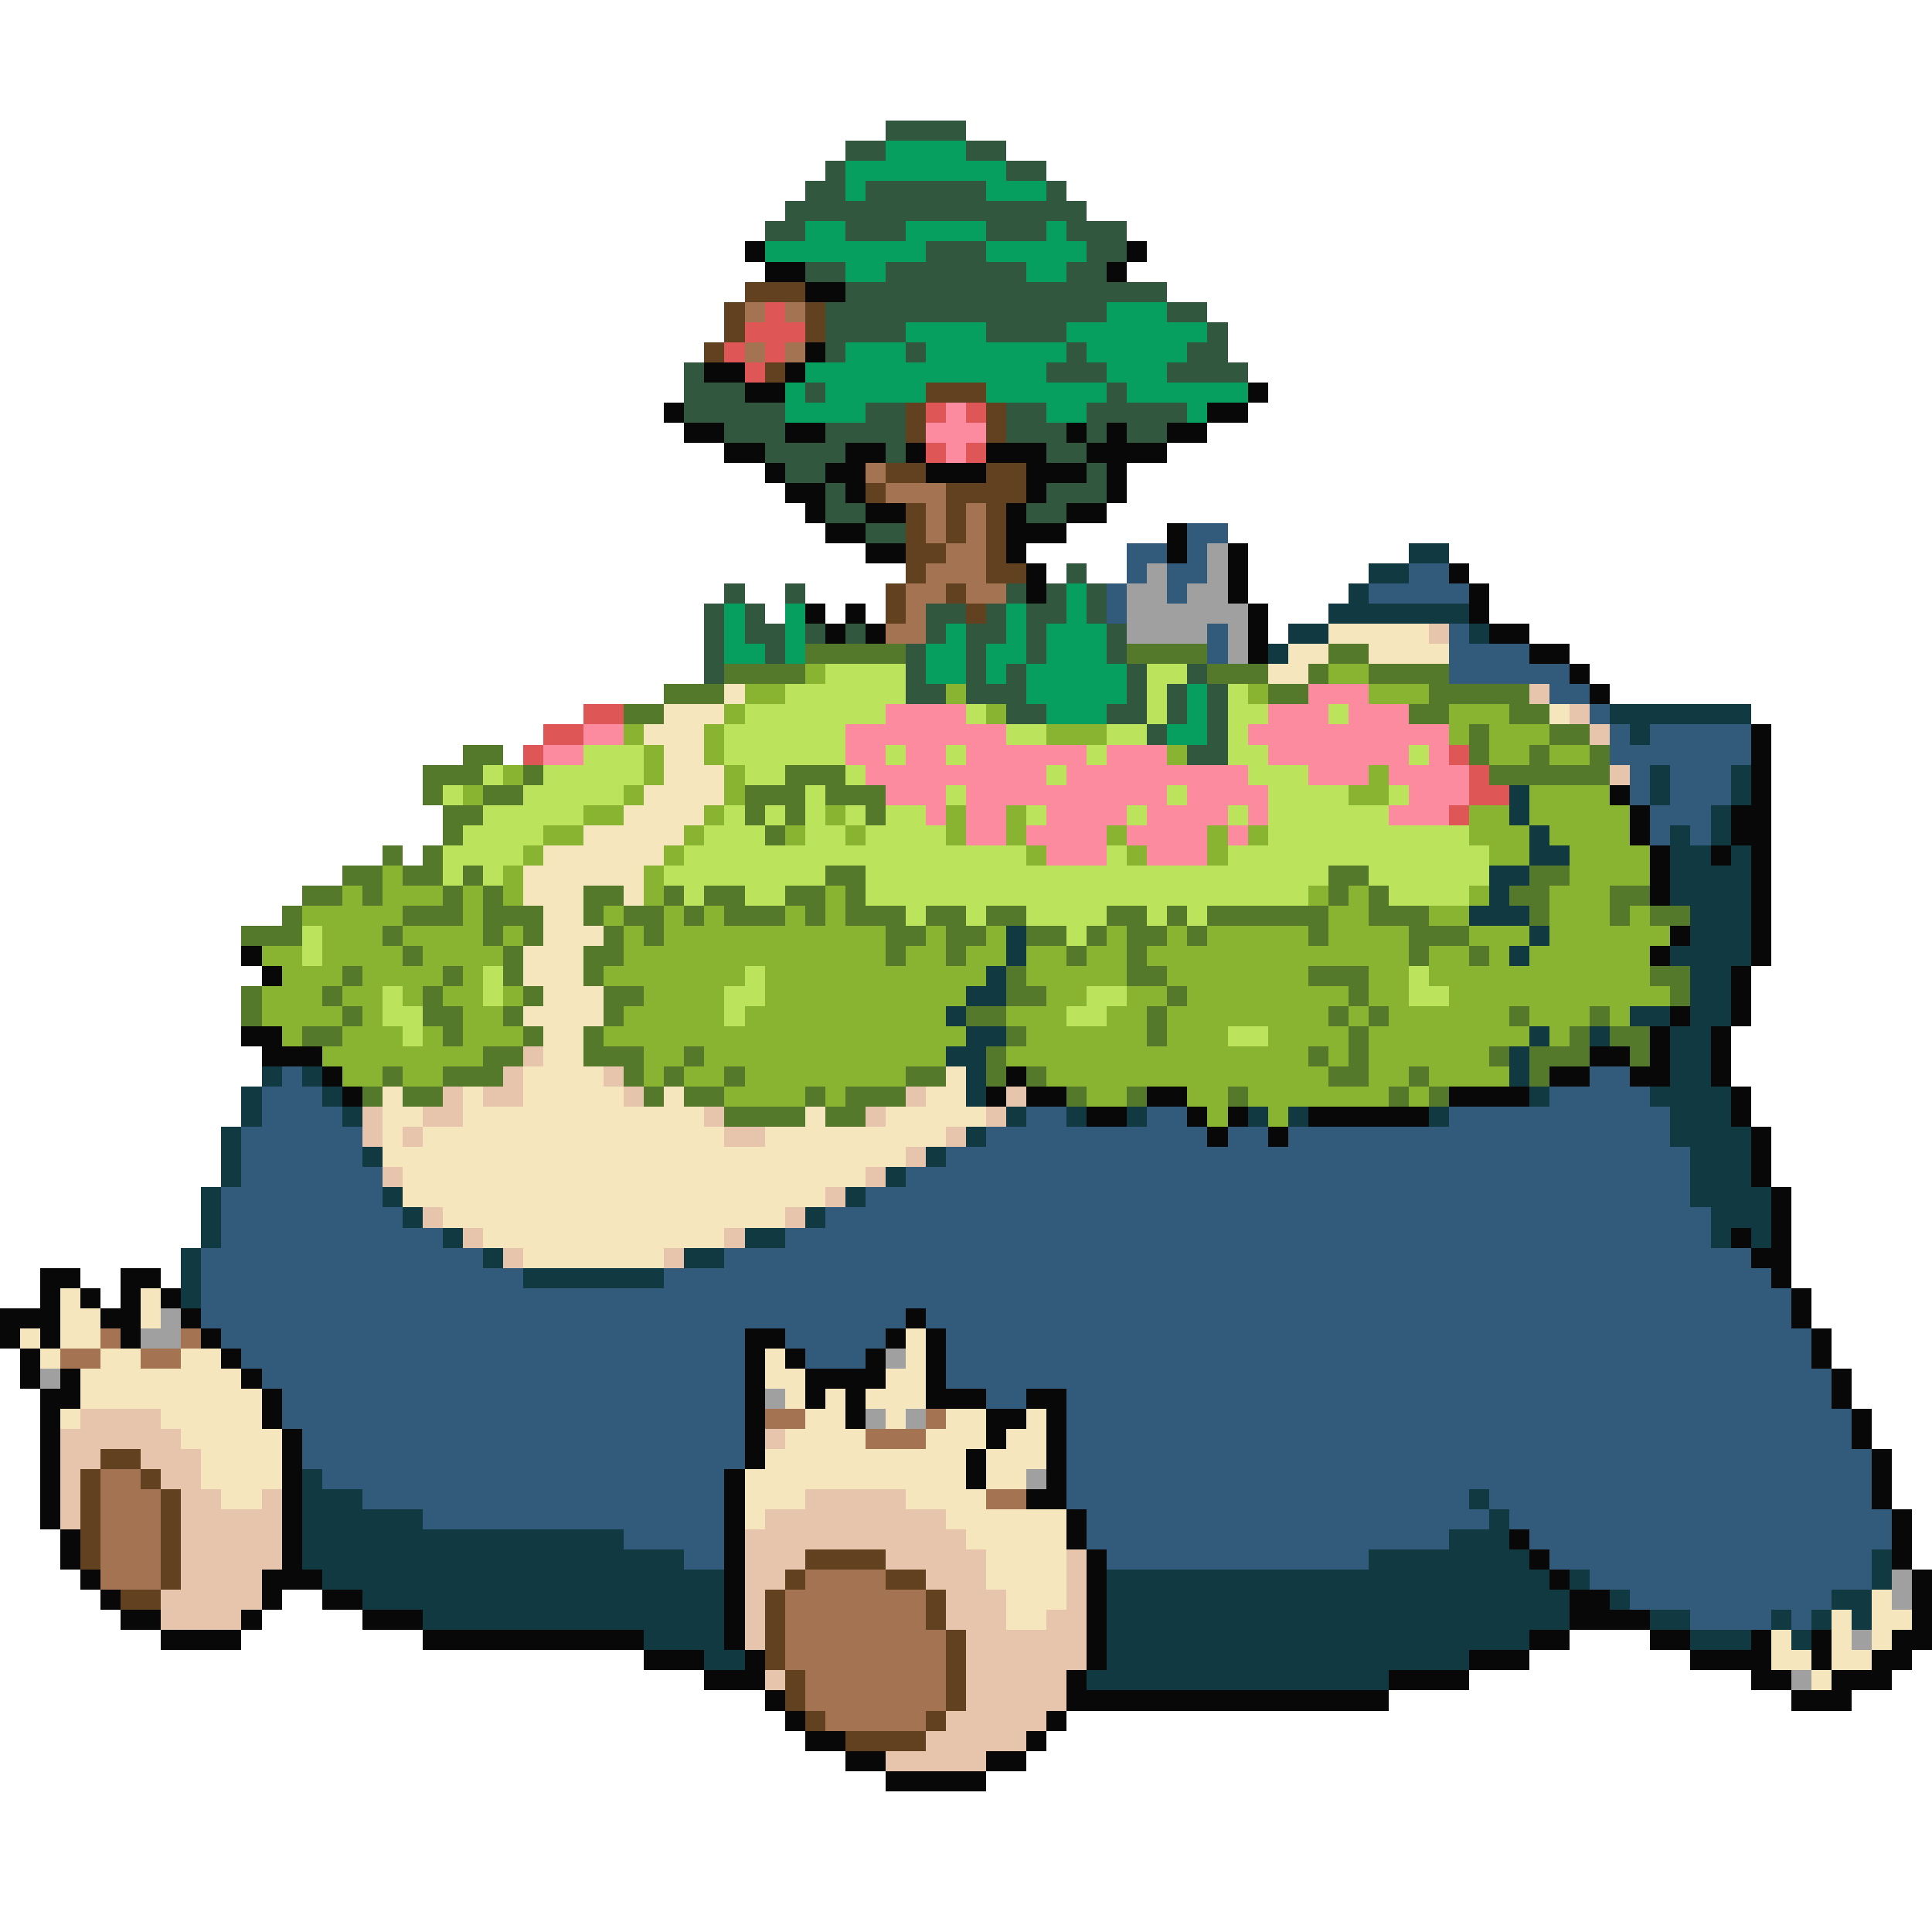 <svg xmlns="http://www.w3.org/2000/svg" viewBox="0 -0.5 96 96" shape-rendering="crispEdges">
<path stroke="#31573f" d="M44 6h4M42 7h2M48 7h2M41 8h1M50 8h2M40 9h2M43 9h6M52 9h1M39 10h15M38 11h2M42 11h3M49 11h3M53 11h3M46 12h3M54 12h2M40 13h2M44 13h7M53 13h2M42 14h16M41 15h14M58 15h2M41 16h4M49 16h4M60 16h1M41 17h1M45 17h1M53 17h1M59 17h2M34 18h1M52 18h3M58 18h4M34 19h3M40 19h1M55 19h1M34 20h5M43 20h2M50 20h2M54 20h5M36 21h3M41 21h4M50 21h3M54 21h1M56 21h2M38 22h4M44 22h1M52 22h2M39 23h2M54 23h1M41 24h1M52 24h3M41 25h2M51 25h2M43 26h2M53 28h1M36 29h1M39 29h1M50 29h1M52 29h1M54 29h1M35 30h1M37 30h1M46 30h2M49 30h1M51 30h2M54 30h1M35 31h1M37 31h2M40 31h1M42 31h1M46 31h1M48 31h2M51 31h1M55 31h1M35 32h1M38 32h1M45 32h1M48 32h1M51 32h1M55 32h1M35 33h1M45 33h1M48 33h1M50 33h1M56 33h1M59 33h1M45 34h2M48 34h3M56 34h1M58 34h1M60 34h1M50 35h2M55 35h2M58 35h1M60 35h1M57 36h1M60 36h1M59 37h2" />
<path stroke="#069f5f" d="M44 7h4M42 8h8M42 9h1M49 9h3M40 11h2M45 11h4M52 11h1M38 12h8M49 12h5M42 13h2M51 13h2M55 15h3M45 16h4M53 16h7M42 17h3M46 17h7M54 17h5M40 18h12M55 18h3M39 19h1M41 19h5M49 19h6M56 19h6M39 20h4M52 20h2M59 20h1M53 29h1M36 30h1M39 30h1M50 30h1M53 30h1M36 31h1M39 31h1M47 31h1M50 31h1M52 31h3M36 32h2M39 32h1M46 32h2M49 32h2M52 32h3M46 33h2M49 33h1M51 33h5M51 34h5M59 34h1M52 35h3M59 35h1M58 36h2" />
<path stroke="#080808" d="M37 12h1M56 12h1M38 13h2M55 13h1M40 14h2M40 17h1M35 18h2M39 18h1M37 19h2M62 19h1M33 20h1M60 20h2M34 21h2M39 21h2M53 21h1M55 21h1M58 21h2M36 22h2M42 22h2M45 22h1M49 22h3M54 22h4M38 23h1M41 23h2M46 23h3M51 23h3M55 23h1M39 24h2M42 24h1M51 24h1M55 24h1M40 25h1M43 25h2M50 25h1M53 25h2M41 26h2M50 26h3M58 26h1M43 27h2M50 27h1M58 27h1M61 27h1M51 28h1M61 28h1M72 28h1M51 29h1M61 29h1M73 29h1M40 30h1M42 30h1M62 30h1M73 30h1M41 31h1M43 31h1M62 31h1M74 31h2M62 32h1M76 32h2M78 33h1M79 34h1M87 36h1M87 37h1M87 38h1M80 39h1M87 39h1M81 40h1M86 40h2M81 41h1M86 41h2M82 42h1M85 42h1M87 42h1M82 43h1M87 43h1M82 44h1M87 44h1M87 45h1M83 46h1M87 46h1M12 47h1M82 47h1M87 47h1M13 48h1M86 48h1M86 49h1M83 50h1M86 50h1M12 51h2M82 51h1M85 51h1M13 52h3M79 52h2M82 52h1M85 52h1M16 53h1M50 53h1M77 53h2M81 53h2M85 53h1M17 54h1M49 54h1M51 54h2M57 54h2M72 54h4M86 54h1M54 55h2M59 55h1M61 55h1M65 55h6M86 55h1M60 56h1M63 56h1M87 56h1M87 57h1M87 58h1M88 59h1M88 60h1M86 61h1M88 61h1M87 62h2M2 63h2M6 63h2M88 63h1M2 64h1M4 64h1M6 64h1M8 64h1M89 64h1M0 65h3M5 65h2M9 65h1M45 65h1M89 65h1M0 66h1M2 66h1M6 66h1M10 66h1M37 66h2M44 66h1M46 66h1M90 66h1M1 67h1M11 67h1M37 67h1M39 67h1M43 67h1M46 67h1M90 67h1M1 68h1M3 68h1M12 68h1M37 68h1M40 68h4M46 68h1M91 68h1M2 69h2M13 69h1M37 69h1M40 69h1M42 69h1M46 69h3M51 69h2M91 69h1M2 70h1M13 70h1M37 70h1M42 70h1M49 70h2M52 70h1M92 70h1M2 71h1M14 71h1M37 71h1M49 71h1M52 71h1M92 71h1M2 72h1M14 72h1M37 72h1M48 72h1M52 72h1M93 72h1M2 73h1M14 73h1M36 73h1M48 73h1M52 73h1M93 73h1M2 74h1M14 74h1M36 74h1M51 74h2M93 74h1M2 75h1M14 75h1M36 75h1M53 75h1M94 75h1M3 76h1M14 76h1M36 76h1M53 76h1M75 76h1M94 76h1M3 77h1M14 77h1M36 77h1M54 77h1M76 77h1M94 77h1M4 78h1M13 78h3M36 78h1M54 78h1M77 78h1M95 78h1M5 79h1M13 79h1M16 79h2M36 79h1M54 79h1M78 79h2M95 79h1M6 80h2M12 80h1M18 80h3M36 80h1M54 80h1M78 80h4M95 80h1M8 81h4M21 81h11M36 81h1M54 81h1M76 81h2M82 81h2M87 81h1M90 81h1M94 81h2M32 82h3M37 82h1M54 82h1M73 82h3M84 82h4M90 82h1M93 82h2M35 83h3M53 83h1M69 83h4M87 83h2M91 83h3M38 84h1M53 84h16M89 84h3M39 85h1M52 85h1M40 86h2M51 86h1M42 87h2M49 87h2M44 88h5" />
<path stroke="#624120" d="M37 14h3M36 15h1M40 15h1M36 16h1M40 16h1M35 17h1M38 18h1M46 19h3M45 20h1M49 20h1M45 21h1M49 21h1M44 23h2M49 23h2M43 24h1M47 24h4M45 25h1M47 25h1M49 25h1M45 26h1M47 26h1M49 26h1M45 27h2M49 27h1M45 28h1M49 28h2M44 29h1M47 29h1M44 30h1M48 30h1M5 72h2M4 73h1M7 73h1M4 74h1M8 74h1M4 75h1M8 75h1M4 76h1M8 76h1M4 77h1M8 77h1M40 77h4M8 78h1M39 78h1M44 78h2M6 79h2M38 79h1M46 79h1M38 80h1M46 80h1M38 81h1M47 81h1M38 82h1M47 82h1M39 83h1M47 83h1M39 84h1M47 84h1M40 85h1M46 85h1M42 86h4" />
<path stroke="#a47352" d="M37 15h1M39 15h1M37 17h1M39 17h1M43 23h1M44 24h3M46 25h1M48 25h1M46 26h1M48 26h1M47 27h2M46 28h3M45 29h2M48 29h2M45 30h1M44 31h2M5 66h1M9 66h1M3 67h2M7 67h2M38 70h2M46 70h1M43 71h3M5 73h2M5 74h3M49 74h2M5 75h3M5 76h3M5 77h3M5 78h3M40 78h4M39 79h7M39 80h7M39 81h8M39 82h8M40 83h7M40 84h7M41 85h5" />
<path stroke="#de5656" d="M38 15h1M37 16h3M36 17h1M38 17h1M37 18h1M46 20h1M48 20h1M46 22h1M48 22h1M29 35h2M27 36h2M26 37h1M72 37h1M73 38h1M73 39h2M72 40h1" />
<path stroke="#fc8b9f" d="M47 20h1M46 21h3M47 22h1M65 34h3M44 35h4M63 35h3M67 35h3M29 36h2M42 36h8M62 36h10M27 37h2M42 37h2M45 37h2M48 37h6M55 37h3M63 37h7M71 37h1M43 38h9M53 38h9M65 38h3M69 38h4M44 39h3M48 39h10M59 39h4M70 39h3M46 40h1M48 40h2M52 40h4M57 40h4M62 40h1M69 40h3M48 41h2M51 41h4M56 41h4M61 41h1M52 42h3M57 42h3" />
<path stroke="#315a7b" d="M59 26h2M56 27h2M59 27h1M56 28h1M58 28h2M70 28h2M55 29h1M58 29h1M68 29h5M55 30h1M60 31h1M72 31h1M60 32h1M72 32h4M72 33h6M77 34h2M79 35h1M80 36h1M82 36h5M80 37h7M81 38h1M83 38h3M81 39h1M83 39h3M82 40h3M82 41h1M84 41h1M14 53h1M79 53h2M13 54h3M77 54h5M13 55h4M51 55h2M57 55h2M72 55h11M12 56h6M49 56h11M61 56h2M64 56h19M12 57h6M47 57h37M12 58h7M45 58h39M11 59h8M43 59h41M11 60h9M41 60h44M11 61h11M39 61h46M10 62h14M36 62h51M10 63h16M33 63h55M10 64h79M10 65h35M46 65h43M11 66h26M39 66h5M47 66h43M12 67h25M40 67h3M47 67h43M13 68h24M47 68h44M14 69h23M49 69h2M53 69h38M14 70h23M53 70h39M15 71h22M53 71h39M15 72h22M53 72h40M16 73h20M53 73h40M18 74h18M53 74h20M74 74h19M21 75h15M54 75h20M75 75h19M31 76h5M54 76h18M76 76h18M34 77h2M55 77h13M77 77h16M79 78h14M81 79h10M84 80h4M89 80h1" />
<path stroke="#a0a0a0" d="M60 27h1M57 28h1M60 28h1M56 29h2M59 29h2M56 30h6M56 31h4M61 31h1M61 32h1M8 65h1M7 66h2M44 67h1M2 68h1M38 69h1M43 70h1M45 70h1M51 73h1M94 78h1M94 79h1M92 81h1M89 83h1" />
<path stroke="#103941" d="M70 27h2M68 28h2M67 29h1M66 30h7M64 31h2M73 31h1M63 32h1M80 35h7M81 36h1M82 38h1M86 38h1M75 39h1M82 39h1M86 39h1M75 40h1M85 40h1M76 41h1M83 41h1M85 41h1M76 42h2M83 42h2M86 42h1M74 43h2M83 43h4M74 44h1M83 44h4M73 45h3M84 45h3M50 46h1M76 46h1M84 46h3M50 47h1M75 47h1M83 47h4M49 48h1M84 48h2M48 49h2M84 49h2M47 50h1M81 50h2M84 50h2M48 51h2M76 51h1M79 51h1M83 51h2M47 52h2M75 52h1M83 52h2M13 53h1M15 53h1M48 53h1M75 53h1M83 53h2M12 54h1M16 54h1M48 54h1M76 54h1M82 54h4M12 55h1M17 55h1M50 55h1M53 55h1M56 55h1M62 55h1M64 55h1M71 55h1M83 55h3M11 56h1M48 56h1M83 56h4M11 57h1M18 57h1M46 57h1M84 57h3M11 58h1M44 58h1M84 58h3M10 59h1M19 59h1M42 59h1M84 59h4M10 60h1M20 60h1M40 60h1M85 60h3M10 61h1M22 61h1M37 61h2M85 61h1M87 61h1M9 62h1M24 62h1M34 62h2M9 63h1M26 63h7M9 64h1M15 73h1M15 74h3M73 74h1M15 75h6M74 75h1M15 76h16M72 76h3M15 77h19M68 77h8M93 77h1M16 78h20M55 78h22M78 78h1M93 78h1M18 79h18M55 79h23M80 79h1M91 79h2M21 80h15M55 80h23M82 80h2M88 80h1M90 80h1M92 80h1M32 81h4M55 81h21M84 81h3M89 81h1M35 82h2M55 82h18M54 83h15" />
<path stroke="#f6e6bd" d="M66 31h5M64 32h2M68 32h4M63 33h2M36 34h1M33 35h3M77 35h1M32 36h3M33 37h2M33 38h3M32 39h4M31 40h4M29 41h5M27 42h6M26 43h6M26 44h3M31 44h1M27 45h2M27 46h3M26 47h3M26 48h3M27 49h3M26 50h4M27 51h2M27 52h2M26 53h4M47 53h1M19 54h1M23 54h1M26 54h5M33 54h1M46 54h2M19 55h2M23 55h12M40 55h1M44 55h5M19 56h1M21 56h15M38 56h9M19 57h26M20 58h23M20 59h21M22 60h17M24 61h12M26 62h7M3 64h1M7 64h1M3 65h2M7 65h1M1 66h1M3 66h2M45 66h1M2 67h1M5 67h2M9 67h2M38 67h1M45 67h1M4 68h8M38 68h2M44 68h2M4 69h9M39 69h1M41 69h1M43 69h3M3 70h1M8 70h5M40 70h2M44 70h1M47 70h2M51 70h1M9 71h5M39 71h4M46 71h3M50 71h2M10 72h4M38 72h10M49 72h3M10 73h4M37 73h11M49 73h2M11 74h2M37 74h3M45 74h4M37 75h1M47 75h6M48 76h5M49 77h4M49 78h4M50 79h3M93 79h1M50 80h2M91 80h1M93 80h2M88 81h1M91 81h1M93 81h1M88 82h2M91 82h2M90 83h1" />
<path stroke="#e6c5ac" d="M71 31h1M76 34h1M78 35h1M79 36h1M80 38h1M26 52h1M25 53h1M30 53h1M22 54h1M24 54h2M31 54h1M45 54h1M50 54h1M18 55h1M21 55h2M35 55h1M43 55h1M49 55h1M18 56h1M20 56h1M36 56h2M47 56h1M45 57h1M19 58h1M43 58h1M41 59h1M21 60h1M39 60h1M23 61h1M36 61h1M25 62h1M33 62h1M4 70h4M3 71h6M38 71h1M3 72h2M7 72h3M3 73h1M8 73h2M3 74h1M9 74h2M13 74h1M40 74h5M3 75h1M9 75h5M38 75h9M9 76h5M37 76h11M9 77h5M37 77h3M44 77h5M53 77h1M9 78h4M37 78h2M46 78h3M53 78h1M8 79h5M37 79h1M47 79h3M53 79h1M8 80h4M37 80h1M47 80h3M52 80h2M37 81h1M48 81h6M48 82h6M38 83h1M48 83h5M48 84h5M47 85h5M46 86h5M44 87h5" />
<path stroke="#54792b" d="M40 32h5M56 32h4M66 32h2M36 33h4M60 33h3M65 33h1M68 33h4M33 34h3M63 34h2M71 34h5M31 35h2M70 35h2M75 35h2M73 36h1M77 36h2M23 37h2M73 37h1M76 37h1M79 37h1M21 38h3M26 38h1M39 38h3M74 38h6M21 39h1M24 39h2M37 39h3M41 39h3M22 40h2M37 40h1M39 40h1M43 40h1M22 41h1M38 41h1M19 42h1M21 42h1M17 43h2M20 43h2M23 43h1M41 43h2M66 43h2M76 43h2M15 44h2M18 44h1M22 44h1M24 44h1M29 44h2M33 44h1M35 44h2M39 44h2M42 44h1M66 44h1M68 44h1M75 44h2M80 44h2M14 45h1M20 45h3M24 45h3M29 45h1M31 45h2M34 45h1M36 45h3M40 45h1M42 45h3M46 45h2M49 45h2M55 45h2M58 45h1M60 45h6M68 45h3M76 45h1M80 45h1M82 45h2M12 46h3M19 46h1M24 46h1M26 46h1M30 46h1M32 46h1M44 46h2M47 46h2M51 46h2M54 46h1M56 46h2M59 46h1M65 46h1M70 46h3M20 47h1M25 47h1M29 47h2M44 47h1M47 47h1M53 47h1M56 47h1M70 47h1M73 47h1M17 48h1M22 48h1M25 48h1M29 48h1M50 48h1M56 48h2M65 48h3M82 48h2M12 49h1M16 49h1M21 49h1M26 49h1M30 49h2M50 49h2M58 49h1M67 49h1M83 49h1M12 50h1M17 50h1M21 50h2M25 50h1M30 50h1M48 50h2M57 50h1M66 50h1M68 50h1M75 50h1M79 50h1M15 51h2M22 51h1M26 51h1M29 51h1M50 51h1M57 51h1M67 51h1M78 51h1M80 51h2M24 52h2M29 52h3M34 52h1M49 52h1M65 52h1M67 52h1M74 52h1M76 52h3M81 52h1M19 53h1M22 53h3M31 53h1M33 53h1M36 53h1M45 53h2M49 53h1M51 53h1M66 53h2M70 53h1M76 53h1M18 54h1M20 54h2M32 54h1M34 54h2M40 54h1M42 54h3M53 54h1M56 54h1M61 54h1M69 54h1M71 54h1M36 55h4M41 55h2" />
<path stroke="#89b432" d="M40 33h1M66 33h2M37 34h2M47 34h1M62 34h1M68 34h3M36 35h1M49 35h1M72 35h3M31 36h1M35 36h1M52 36h3M72 36h1M74 36h3M32 37h1M35 37h1M58 37h1M74 37h2M77 37h2M25 38h1M32 38h1M36 38h1M68 38h1M23 39h1M31 39h1M36 39h1M67 39h2M76 39h4M29 40h2M35 40h1M41 40h1M47 40h1M50 40h1M73 40h2M76 40h5M27 41h2M34 41h1M39 41h1M42 41h1M47 41h1M50 41h1M55 41h1M60 41h1M62 41h1M73 41h3M77 41h4M26 42h1M33 42h1M51 42h1M56 42h1M60 42h1M74 42h2M78 42h4M19 43h1M25 43h1M32 43h1M78 43h4M17 44h1M19 44h3M23 44h1M25 44h1M32 44h1M41 44h1M65 44h1M67 44h1M73 44h1M77 44h3M15 45h5M23 45h1M30 45h1M33 45h1M35 45h1M39 45h1M41 45h1M66 45h2M71 45h2M77 45h3M81 45h1M16 46h3M20 46h4M25 46h1M31 46h1M33 46h11M46 46h1M49 46h1M55 46h1M58 46h1M60 46h5M66 46h4M73 46h3M77 46h6M13 47h2M16 47h4M21 47h4M31 47h13M45 47h2M48 47h2M51 47h2M54 47h2M57 47h13M71 47h2M74 47h1M76 47h6M14 48h3M18 48h4M23 48h1M30 48h7M38 48h11M51 48h5M58 48h7M68 48h2M71 48h11M13 49h3M17 49h2M20 49h1M22 49h2M25 49h1M32 49h4M38 49h10M52 49h2M56 49h2M59 49h8M68 49h2M72 49h11M13 50h4M18 50h1M23 50h2M31 50h5M37 50h10M50 50h3M55 50h2M58 50h8M67 50h1M69 50h6M76 50h3M80 50h1M14 51h1M17 51h3M21 51h1M23 51h3M30 51h18M51 51h6M58 51h3M63 51h4M68 51h8M77 51h1M16 52h8M32 52h2M35 52h12M50 52h15M66 52h1M68 52h6M17 53h2M20 53h2M32 53h1M34 53h2M37 53h8M52 53h14M68 53h2M71 53h4M36 54h4M41 54h1M54 54h2M59 54h2M62 54h7M70 54h1M60 55h1M63 55h1" />
<path stroke="#bbe35b" d="M41 33h4M57 33h2M39 34h6M57 34h1M61 34h1M37 35h7M48 35h1M57 35h1M61 35h2M66 35h1M36 36h6M50 36h2M55 36h2M61 36h1M29 37h3M36 37h6M44 37h1M47 37h1M54 37h1M61 37h2M70 37h1M24 38h1M27 38h5M37 38h2M42 38h1M52 38h1M62 38h3M22 39h1M26 39h5M40 39h1M47 39h1M58 39h1M63 39h4M69 39h1M24 40h5M36 40h1M38 40h1M40 40h1M42 40h1M44 40h2M51 40h1M56 40h1M61 40h1M63 40h6M23 41h4M35 41h3M40 41h2M43 41h4M63 41h10M22 42h4M34 42h17M55 42h1M61 42h13M22 43h1M24 43h1M33 43h8M43 43h23M68 43h6M34 44h1M37 44h2M43 44h22M69 44h4M45 45h1M48 45h1M51 45h4M57 45h1M59 45h1M15 46h1M53 46h1M15 47h1M24 48h1M37 48h1M70 48h1M19 49h1M24 49h1M36 49h2M54 49h2M70 49h2M19 50h2M36 50h1M53 50h2M20 51h1M61 51h2" />
</svg>